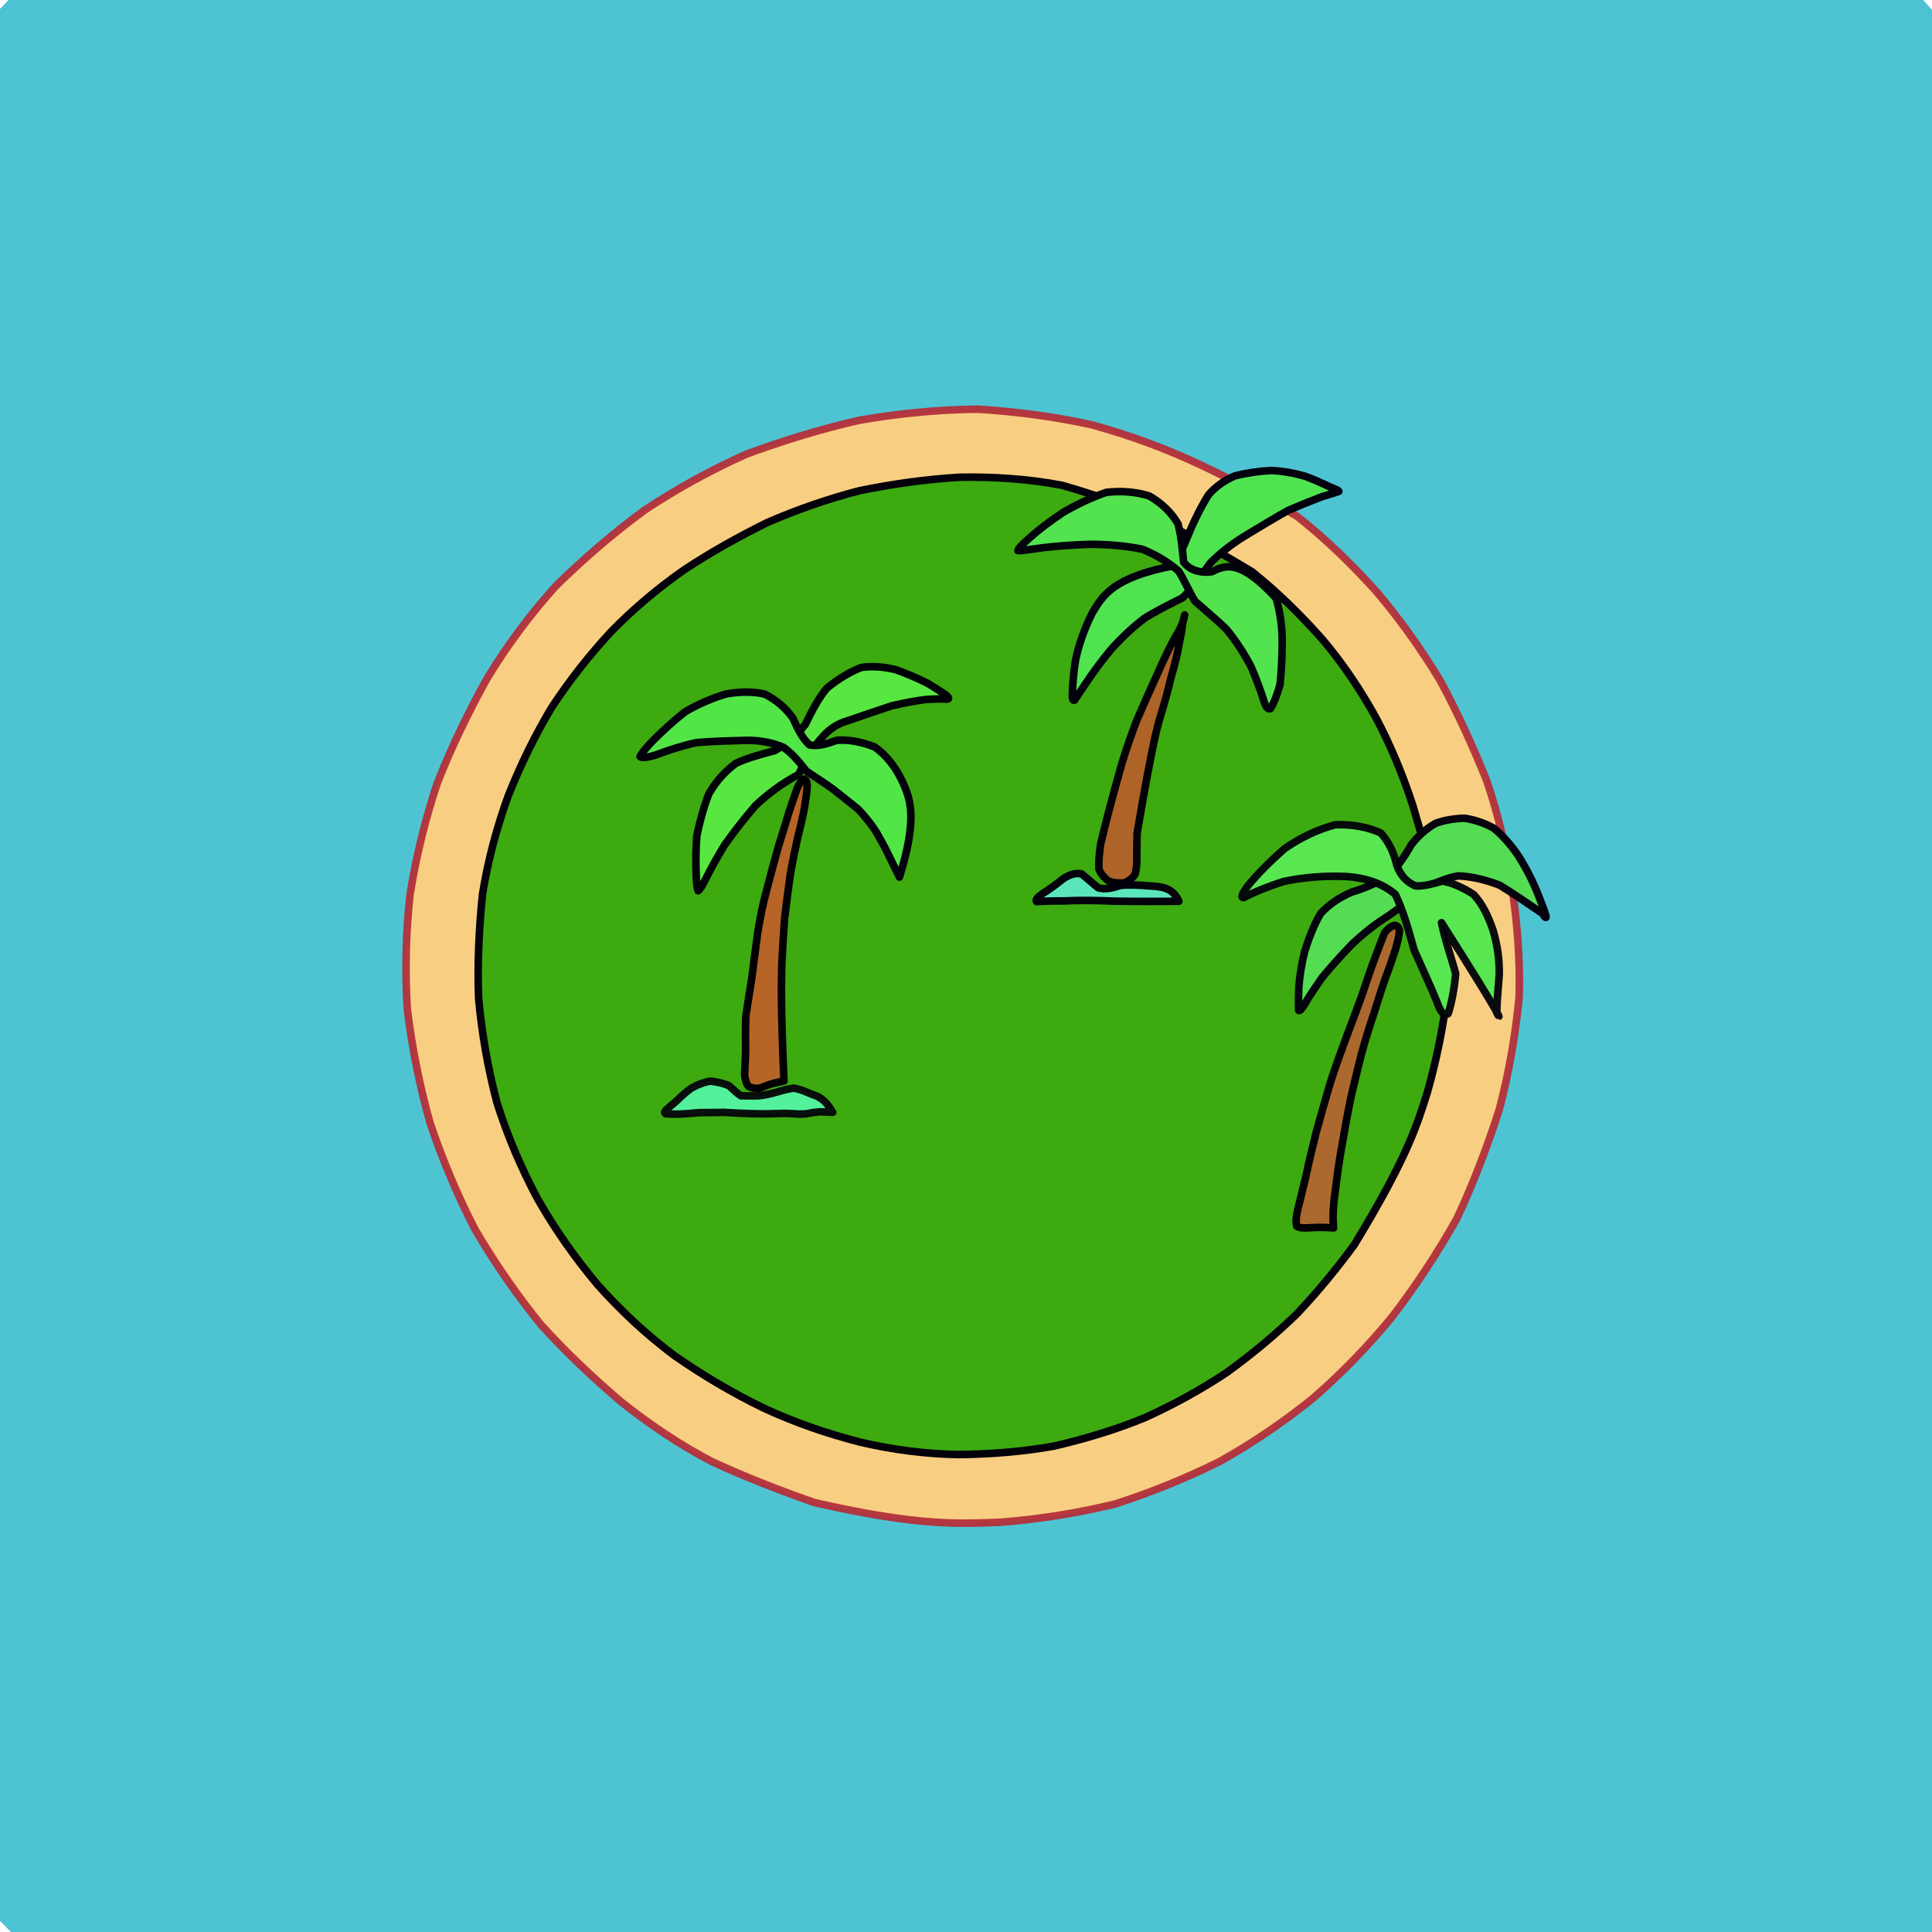 <?xml version="1.0" ?>
<svg xmlns="http://www.w3.org/2000/svg" version="1.1" width="512" height="512" viewBox="0 0 512 512">
  <defs/>
  <g>
    <path d="M 624.204 482.758 C 599.466 490.38 574.703 497.998 549.954 505.591 C 525.16 513.152 500.336 520.618 475.407 527.963 C 450.43 535.091 425.304 542 400.096 548.53 C 374.717 554.681 349.312 560.314 323.777 565.383 C 298.239 569.732 272.714 573.322 247.288 575.995 C 222.013 577.7 197.082 578.245 172.47 577.594 C 148.388 575.611 124.904 572.18 102.233 567.196 C 80.482 560.544 59.884 552.154 40.58 541.888 C 22.71 529.671 6.498 515.381 -7.884 499.062 C -20.541 480.701 -31.464 460.54 -40.785 438.838 C -48.584 415.756 -55.013 391.576 -60.17 366.45 C -64.088 340.71 -66.909 314.455 -68.605 287.918 C -69.279 261.384 -68.928 234.932 -67.587 208.796 C -65.291 183.138 -61.972 158.144 -57.732 133.897 C -52.38 110.593 -45.96 88.383 -38.394 67.356 C -29.499 47.601 -19.327 29.287 -7.78 12.474 C 5.355 -2.758 19.961 -16.357 36.04 -28.412 C 53.526 -39.007 72.317 -48.183 92.333 -56.042 C 113.464 -62.674 135.641 -68.113 158.697 -72.433 C 182.536 -75.67 206.985 -77.862 231.942 -78.988 C 257.237 -79.127 282.687 -78.194 308.17 -76.218 C 333.447 -73.153 358.366 -68.908 382.728 -63.548 C 406.338 -56.959 429.035 -48.991 450.54 -39.629 C 470.715 -28.789 489.419 -16.305 506.332 -2.125 C 521.408 13.884 534.627 31.563 546.17 50.827 C 556.203 71.459 564.814 93.338 572.205 116.226 C 578.525 140.099 583.926 164.643 588.594 189.851 C 592.601 215.587 596.164 241.748 599.325 268.139 C 602.203 294.78 604.92 321.544 607.531 348.362 C 610.1 375.23 612.642 402.079 624.204 482.758" stroke-width="2" fill="rgb(78, 196, 211)" opacity="1.0" stroke="rgb(77, 194, 212)" stroke-opacity="1.0" stroke-linecap="round" stroke-linejoin="round"/>
    <path d="M 215.844 398.194 C 206.642 394.983 197.567 391.439 188.746 387.386 C 180.224 382.938 172.22 377.552 164.641 371.515 C 157.168 365.151 149.996 358.407 143.354 351.049 C 136.999 343.254 131.264 334.908 126.071 326.139 C 121.365 317.123 117.365 307.578 114.036 297.795 C 111.21 287.828 109.211 277.69 107.948 267.485 C 107.301 257.214 107.569 247.045 108.681 236.946 C 110.309 226.941 112.693 217.089 115.901 207.495 C 119.638 197.983 124.084 188.835 129.034 179.891 C 134.296 171.174 140.405 162.977 147.234 155.373 C 154.569 148.161 162.413 141.385 170.776 135.229 C 179.418 129.486 188.498 124.493 198.002 120.271 C 207.815 116.688 217.825 113.604 227.934 111.336 C 238.222 109.569 248.656 108.534 258.99 108.435 C 269.227 109.047 279.33 110.376 289.333 112.582 C 299.103 115.247 308.555 118.716 317.672 122.963 C 326.747 127.259 335.539 131.867 343.859 136.918 C 351.397 142.89 358.319 149.613 364.806 156.812 C 371.019 164.174 376.644 172.056 381.668 180.355 C 386.287 188.906 390.341 197.812 393.972 206.856 C 397.111 215.963 399.252 225.375 400.68 235.042 C 402.099 244.684 402.883 254.361 402.59 264.209 C 401.633 274.114 399.945 284.019 397.359 293.893 C 394.204 303.756 390.509 313.476 386.118 322.863 C 381.034 331.944 375.322 340.62 369.061 348.813 C 362.567 356.753 355.493 364.012 347.882 370.627 C 340.062 376.913 331.864 382.485 323.203 387.33 C 314.263 391.76 305.068 395.5 295.546 398.569 C 285.682 400.966 275.53 402.603 265.1 403.414 C 254.413 403.81 243.471 404.535 215.844 398.194" stroke-width="2" fill="rgb(248, 207, 130)" opacity="1.0" stroke="rgb(178, 48, 58)" stroke-opacity="0.948" stroke-linecap="round" stroke-linejoin="round"/>
    <path d="M 358.918 329.862 C 354.218 336.241 349.186 342.393 343.7 348.171 C 337.982 353.753 331.735 358.905 325.135 363.706 C 318.281 368.257 310.998 372.269 303.388 375.708 C 295.648 378.896 287.647 381.295 279.334 383.231 C 270.97 384.725 262.463 385.389 253.793 385.476 C 245.163 385.3 236.597 384.205 227.983 382.185 C 219.354 379.976 210.78 377.048 202.562 373.241 C 194.261 369.241 186.378 364.558 178.74 359.257 C 171.329 353.704 164.621 347.467 158.395 340.498 C 152.441 333.41 147.108 325.841 142.495 317.743 C 138.121 309.573 134.499 301.084 131.694 292.201 C 129.301 283.125 127.709 273.985 126.842 264.678 C 126.478 255.317 126.941 246.048 127.87 236.971 C 129.318 227.991 131.633 219.339 134.667 210.961 C 137.919 202.777 141.75 194.895 146.227 187.435 C 150.989 180.234 156.261 173.51 162.048 167.294 C 167.992 161.236 174.427 155.81 181.332 150.993 C 188.386 146.322 195.749 142.229 203.361 138.467 C 211.225 135.048 219.328 132.233 227.799 130.034 C 236.582 128.238 245.364 127.011 254.288 126.477 C 263.45 126.307 272.573 126.926 281.45 128.607 C 290.347 131.129 299.155 134.32 307.773 138.089 C 316.086 142.344 324.123 146.855 331.835 151.531 C 338.674 156.991 344.825 163.088 350.483 169.473 C 355.925 175.899 360.532 182.814 364.601 190.121 C 368.533 197.54 371.735 205.264 374.403 213.444 C 376.803 221.537 379.16 229.857 381.254 238.336 C 382.748 246.764 383.524 255.181 383.449 263.641 C 382.51 272.094 380.741 280.586 378.373 289.119 C 375.675 297.722 373.146 306.466 358.918 329.862" stroke-width="2" fill="rgb(61, 170, 16)" opacity="1.0" stroke="rgb(3, 0, 10)" stroke-opacity="1.0" stroke-linecap="round" stroke-linejoin="round"/>
    <path d="M 207.763 286.47 C 206.497 286.706 205.306 287 204.131 287.319 C 203.034 287.728 202.074 288.135 201.194 288.431 C 200.203 288.488 199.2 288.336 198.39 287.934 C 197.785 287.251 197.472 286.24 197.324 284.757 C 197.375 282.926 197.557 280.783 197.6 278.297 C 197.561 275.54 197.529 272.565 197.65 269.334 C 198.139 266 198.728 262.462 199.277 258.898 C 199.741 255.121 200.254 251.225 200.789 247.288 C 201.4 243.338 202.186 239.437 203.251 235.597 C 204.235 231.764 205.254 228.071 206.228 224.517 C 207.27 221.239 208.219 218.169 209.066 215.295 C 209.892 212.824 210.62 210.662 211.281 208.86 C 211.851 207.511 212.481 206.728 213.073 206.452 C 213.55 206.56 213.871 207.128 213.93 208.232 C 213.843 209.709 213.601 211.57 213.242 213.779 C 212.794 216.23 212.18 218.934 211.417 221.898 C 210.709 225.049 210.014 228.38 209.411 231.913 C 208.896 235.643 208.392 239.52 207.926 243.503 C 207.618 247.538 207.374 251.698 207.181 255.901 C 207.133 260.177 206.817 264.461 207.763 286.47" stroke-width="2" fill="rgb(182, 100, 39)" opacity="1.0" stroke="rgb(0, 0, 2)" stroke-opacity="1.0" stroke-linecap="round" stroke-linejoin="round"/>
    <path d="M 211.607 205.262 C 207.385 207.52 203.571 210.288 200.185 213.515 C 197.152 217.038 194.387 220.58 191.947 224.06 C 189.934 227.356 188.335 230.347 187.066 232.828 C 186.128 234.705 185.458 235.808 185.01 236.056 C 184.697 235.329 184.551 233.686 184.474 231.324 C 184.391 228.432 184.38 225.165 184.666 221.535 C 185.419 217.751 186.467 214.006 187.849 210.381 C 189.706 207.131 192.163 204.383 195.024 202.284 C 198.261 200.784 201.783 199.885 205.325 198.919 C 208.472 197.135 211.188 194.797 213.445 191.948 C 215.081 188.563 216.795 185.197 219.131 182.372 C 221.985 180.044 225.05 178.134 228.257 176.885 C 231.365 176.439 234.478 176.737 237.506 177.517 C 240.435 178.575 243.205 179.766 245.695 181.016 C 247.763 182.236 249.458 183.346 250.782 184.241 C 251.507 184.92 251.585 185.231 251.017 185.276 C 249.731 185.186 247.814 185.22 245.439 185.371 C 242.732 185.685 239.69 186.273 236.312 187.054 C 232.83 188.216 229.172 189.422 225.44 190.742 C 221.568 191.921 217.674 193.165 211.607 205.262" stroke-width="2" fill="rgb(88, 231, 65)" opacity="1.0" stroke="rgb(0, 0, 7)" stroke-opacity="1.0" stroke-linecap="round" stroke-linejoin="round"/>
    <path d="M 238.364 232.453 C 237.371 230.462 236.411 228.469 235.411 226.443 C 234.45 224.439 233.303 222.365 232.077 220.25 C 230.691 218.222 229.165 216.215 227.302 214.336 C 225.185 212.598 222.937 210.9 220.703 209.084 C 218.413 207.426 216.016 205.944 213.697 204.362 C 211.965 202.125 210.152 199.894 207.725 198.103 C 204.795 196.81 201.318 196.111 197.381 196.208 C 193.153 196.342 188.804 196.42 184.582 196.794 C 180.663 197.627 177.128 198.836 174.103 199.954 C 171.821 200.728 170.285 200.919 169.628 200.523 C 170.06 199.515 171.373 197.994 173.303 196.005 C 175.721 193.613 178.462 191.068 181.58 188.615 C 185.004 186.618 188.615 185.058 192.331 183.93 C 196.003 183.261 199.49 183.213 202.662 183.948 C 205.661 185.44 208.212 187.605 210.123 190.309 C 211.416 193.251 212.717 195.779 214.521 197.398 C 216.722 197.87 219.085 197.159 221.785 196.181 C 224.992 195.954 228.403 196.614 231.799 197.955 C 234.819 200.069 237.244 203.125 239.13 207.062 C 241.09 211.543 243.392 216.251 238.364 232.453" stroke-width="2" fill="rgb(81, 230, 70)" opacity="1.0" stroke="rgb(2, 0, 10)" stroke-opacity="1.0" stroke-linecap="round" stroke-linejoin="round"/>
    <path d="M 301.342 220.824 C 301.328 222.978 301.244 225.05 301.275 227.03 C 301.299 228.86 301.21 230.457 300.757 231.8 C 300.017 232.828 299.04 233.544 297.815 233.982 C 296.524 234.088 295.208 233.964 293.933 233.553 C 292.781 232.79 291.829 231.762 291.243 230.387 C 291.113 228.521 291.309 226.2 291.707 223.585 C 292.394 220.612 293.229 217.317 294.153 213.811 C 295.132 210.078 296.217 206.197 297.327 202.292 C 298.515 198.392 299.848 194.544 301.291 190.833 C 302.814 187.29 304.289 183.958 305.74 180.768 C 307.08 177.829 308.26 175.1 309.456 172.688 C 310.477 170.541 311.486 168.74 312.379 167.234 C 313.073 165.958 313.498 164.917 313.711 164.074 C 313.84 163.454 313.916 163.118 313.946 162.98 C 313.897 163.118 313.805 163.509 313.658 164.116 C 313.448 164.962 313.278 166.061 313.121 167.412 C 312.808 168.999 312.463 170.799 312.061 172.842 C 311.585 175.082 310.932 177.437 310.232 179.966 C 309.589 182.683 308.827 185.489 307.962 188.417 C 307.068 191.332 305.852 194.259 301.342 220.824" stroke-width="2" fill="rgb(174, 100, 40)" opacity="1.0" stroke="rgb(0, 0, 5)" stroke-opacity="1.0" stroke-linecap="round" stroke-linejoin="round"/>
    <path d="M 311.411 149.85 C 312.924 146.499 314.362 143.09 315.74 139.784 C 317.16 136.6 318.646 133.737 320.264 131.129 C 322.177 128.904 324.552 127.261 327.277 126.11 C 330.304 125.33 333.482 124.897 336.728 124.688 C 339.895 124.802 342.945 125.367 345.842 126.195 C 348.484 127.175 350.662 128.202 352.536 129.073 C 353.95 129.661 354.786 129.946 354.815 130.236 C 353.94 130.543 352.355 131.005 350.238 131.665 C 347.663 132.662 344.72 133.816 341.366 135.27 C 337.968 137.123 334.513 139.294 330.818 141.481 C 327.094 143.701 323.698 146.201 320.793 149.15 C 318.389 152.437 316.133 155.727 313.425 158.408 C 310.063 160.089 306.604 161.797 303.291 163.857 C 300.097 166.294 297.127 169.089 294.441 172.116 C 292.008 175.015 289.934 177.854 288.169 180.476 C 286.671 182.709 285.496 184.46 284.752 185.547 C 284.233 185.758 284.137 185.112 284.191 183.569 C 284.288 181.306 284.476 178.365 285.038 174.883 C 285.879 170.958 287.267 166.807 289.471 162.434 C 292.233 157.826 294.954 152.956 311.411 149.85" stroke-width="2" fill="rgb(80, 227, 80)" opacity="1.0" stroke="rgb(3, 0, 14)" stroke-opacity="1.0" stroke-linecap="round" stroke-linejoin="round"/>
    <path d="M 338.205 158.549 C 339.301 162.493 339.866 166.505 339.796 170.53 C 339.743 174.392 339.614 178.116 339.199 181.499 C 338.411 184.286 337.523 186.453 336.693 187.796 C 335.962 188.116 335.397 187.338 334.889 185.578 C 334.099 183.04 332.958 180.005 331.557 176.698 C 329.745 173.256 327.555 169.831 324.96 166.702 C 322.111 163.951 319.219 161.576 316.685 159.32 C 315.128 156.749 313.969 153.971 312.372 151.379 C 309.788 149.092 306.578 147.136 302.81 145.577 C 298.522 144.674 293.867 144.264 289.066 144.243 C 284.492 144.376 280.142 144.703 276.267 145.162 C 273.11 145.602 270.906 145.959 269.758 145.93 C 269.813 145.347 270.953 144.235 272.856 142.548 C 275.203 140.43 278.221 138.154 281.657 135.842 C 285.361 133.674 289.231 131.846 293.148 130.489 C 297.17 130.024 300.996 130.317 304.573 131.447 C 307.777 133.262 310.396 135.747 312.192 138.829 C 313.074 142.301 313.358 145.818 313.673 148.974 C 315.278 151.05 317.885 151.932 321.102 151.53 C 324.612 149.879 328.325 147.844 338.205 158.549" stroke-width="2" fill="rgb(82, 227, 78)" opacity="1.0" stroke="rgb(3, 3, 11)" stroke-opacity="1.0" stroke-linecap="round" stroke-linejoin="round"/>
    <path d="M 353.419 325.409 C 351.251 325.25 349.154 325.228 347.189 325.364 C 345.576 325.49 344.359 325.428 343.647 324.943 C 343.347 323.878 343.475 322.306 343.983 320.313 C 344.592 317.829 345.304 314.911 346.113 311.594 C 346.868 307.912 347.821 304.051 348.846 299.957 C 350.006 295.703 351.224 291.417 352.504 287.082 C 353.868 282.779 355.412 278.627 356.933 274.496 C 358.425 270.537 359.871 266.749 361.155 263.102 C 362.277 259.691 363.367 256.507 364.44 253.695 C 365.36 251.226 366.161 249.105 366.883 247.313 C 367.711 246.098 368.634 245.476 369.558 245.215 C 370.24 245.263 370.676 245.716 370.865 246.586 C 370.781 247.926 370.397 249.654 369.805 251.629 C 369.067 253.947 368.185 256.497 367.119 259.288 C 366.054 262.284 365.104 265.464 364.046 268.752 C 362.877 272.163 361.78 275.733 360.8 279.291 C 359.862 283.017 358.956 286.742 358.081 290.522 C 357.265 294.32 356.582 298.135 355.928 301.937 C 355.192 305.815 354.622 309.642 354.141 313.507 C 353.634 317.398 352.987 321.242 353.419 325.409" stroke-width="2" fill="rgb(172, 105, 47)" opacity="1.0" stroke="rgb(0, 0, 4)" stroke-opacity="1.0" stroke-linecap="round" stroke-linejoin="round"/>
    <path d="M 408.7 242.046 C 404.885 239.423 401.111 236.842 397.449 234.599 C 393.743 233.136 390.04 232.299 386.475 232.11 C 383.188 232.72 380.079 233.992 377.037 235.835 C 374.073 238.141 371.033 240.611 367.691 242.864 C 364.221 245.043 361.034 247.615 358.107 250.422 C 355.308 253.334 352.738 256.214 350.47 258.94 C 348.573 261.639 346.955 264.008 345.833 266.011 C 345.011 267.4 344.404 268.026 344.148 267.753 C 344.079 266.556 344.129 264.541 344.18 261.912 C 344.384 258.9 344.899 255.58 345.766 252.089 C 346.902 248.536 348.18 245.136 349.968 242.103 C 352.275 239.608 355.112 237.722 358.339 236.379 C 361.758 235.371 365.046 233.94 367.996 231.981 C 370.459 229.612 372.387 226.781 374.008 223.856 C 375.909 221.41 378.112 219.524 380.464 218.179 C 382.98 217.29 385.53 216.903 388.13 216.839 C 390.752 217.24 393.359 218.072 395.863 219.482 C 398.216 221.414 400.379 223.856 402.346 226.758 C 404.362 229.93 406.186 233.411 407.697 237.261 C 409.236 241.195 410.813 245.14 408.7 242.046" stroke-width="2" fill="rgb(84, 220, 82)" opacity="1.0" stroke="rgb(5, 0, 13)" stroke-opacity="0.982" stroke-linecap="round" stroke-linejoin="round"/>
    <path d="M 382.011 244.516 C 383.027 249.409 384.663 253.869 385.779 258.054 C 385.389 262.302 384.623 266.043 383.799 268.599 C 382.745 269.394 381.768 268.306 380.81 265.511 C 379.183 261.465 376.979 256.817 374.77 251.776 C 373.27 246.409 371.859 241.275 369.766 237.009 C 366.44 234.172 362.081 232.658 356.89 232.288 C 351.279 232.034 345.638 232.46 340.295 233.578 C 335.578 235.05 331.954 236.642 329.613 237.868 C 328.679 237.922 329.195 236.776 330.85 234.561 C 333.352 231.535 336.644 228.22 340.435 224.887 C 344.657 221.975 349.269 219.759 353.895 218.568 C 358.305 218.413 362.412 219.161 365.889 220.733 C 368.168 223.168 369.457 226.234 370.209 229.465 C 371.241 232.191 372.969 233.882 375.152 234.785 C 377.465 234.904 379.853 234.169 382.279 233.498 C 384.965 233.987 387.776 235.255 390.53 237.045 C 392.835 239.53 394.395 242.797 395.664 246.48 C 396.822 250.39 397.402 254.367 397.315 258.321 C 397.022 262.109 396.676 265.579 396.659 268.406 C 397.622 270.403 399.438 271.88 382.011 244.516" stroke-width="2" fill="rgb(88, 231, 81)" opacity="1.0" stroke="rgb(1, 0, 9)" stroke-opacity="0.943" stroke-linecap="round" stroke-linejoin="round"/>
    <path d="M 220.669 294.772 C 219.627 294.716 218.529 294.652 217.432 294.645 C 216.285 294.685 215.131 294.858 213.949 295.122 C 212.685 295.28 211.388 295.258 209.988 295.135 C 208.414 295.022 206.75 295.084 204.956 295.137 C 203.038 295.211 200.948 295.194 198.821 295.122 C 196.591 295.067 194.269 294.928 191.934 294.794 C 189.693 294.845 187.458 294.832 185.313 294.857 C 183.206 295.036 181.326 295.211 179.626 295.261 C 178.2 295.267 177.094 295.231 176.364 295.134 C 176.03 294.929 176.091 294.588 176.541 294.116 C 177.277 293.43 178.33 292.636 179.429 291.632 C 180.557 290.515 181.849 289.329 183.349 288.284 C 184.921 287.414 186.54 286.814 188.235 286.503 C 189.97 286.7 191.647 287.085 193.124 287.684 C 194.309 288.661 195.28 289.728 196.316 290.391 C 197.629 290.432 199.164 290.407 200.82 290.409 C 202.439 290.287 204.057 289.935 205.676 289.464 C 207.29 288.99 208.864 288.567 210.339 288.367 C 211.866 288.606 213.379 289.208 214.986 289.943 C 216.769 290.521 218.527 291.096 220.669 294.772" stroke-width="2" fill="rgb(83, 241, 155)" opacity="1.0" stroke="rgb(5, 4, 8)" stroke-opacity="0.943" stroke-linecap="round" stroke-linejoin="round"/>
    <path d="M 312.41 238.854 C 306.685 238.893 301.022 238.912 295.482 238.823 C 290.358 238.602 285.787 238.542 281.884 238.764 C 278.649 238.741 276.218 238.835 274.692 238.944 C 274.347 238.52 274.991 237.733 276.354 236.767 C 278.117 235.685 279.97 234.329 281.785 232.854 C 283.477 231.744 285.128 231.224 286.659 231.619 C 288.132 232.758 289.585 234.151 291.062 235.293 C 292.783 235.752 294.702 235.414 296.814 234.665 C 299.244 234.405 301.858 234.547 304.734 234.785 C 307.703 234.984 310.769 235.104 312.41 238.854" stroke-width="2" fill="rgb(90, 230, 186)" opacity="1.0" stroke="rgb(3, 0, 12)" stroke-opacity="1.0" stroke-linecap="round" stroke-linejoin="round"/>
  </g>
</svg>
